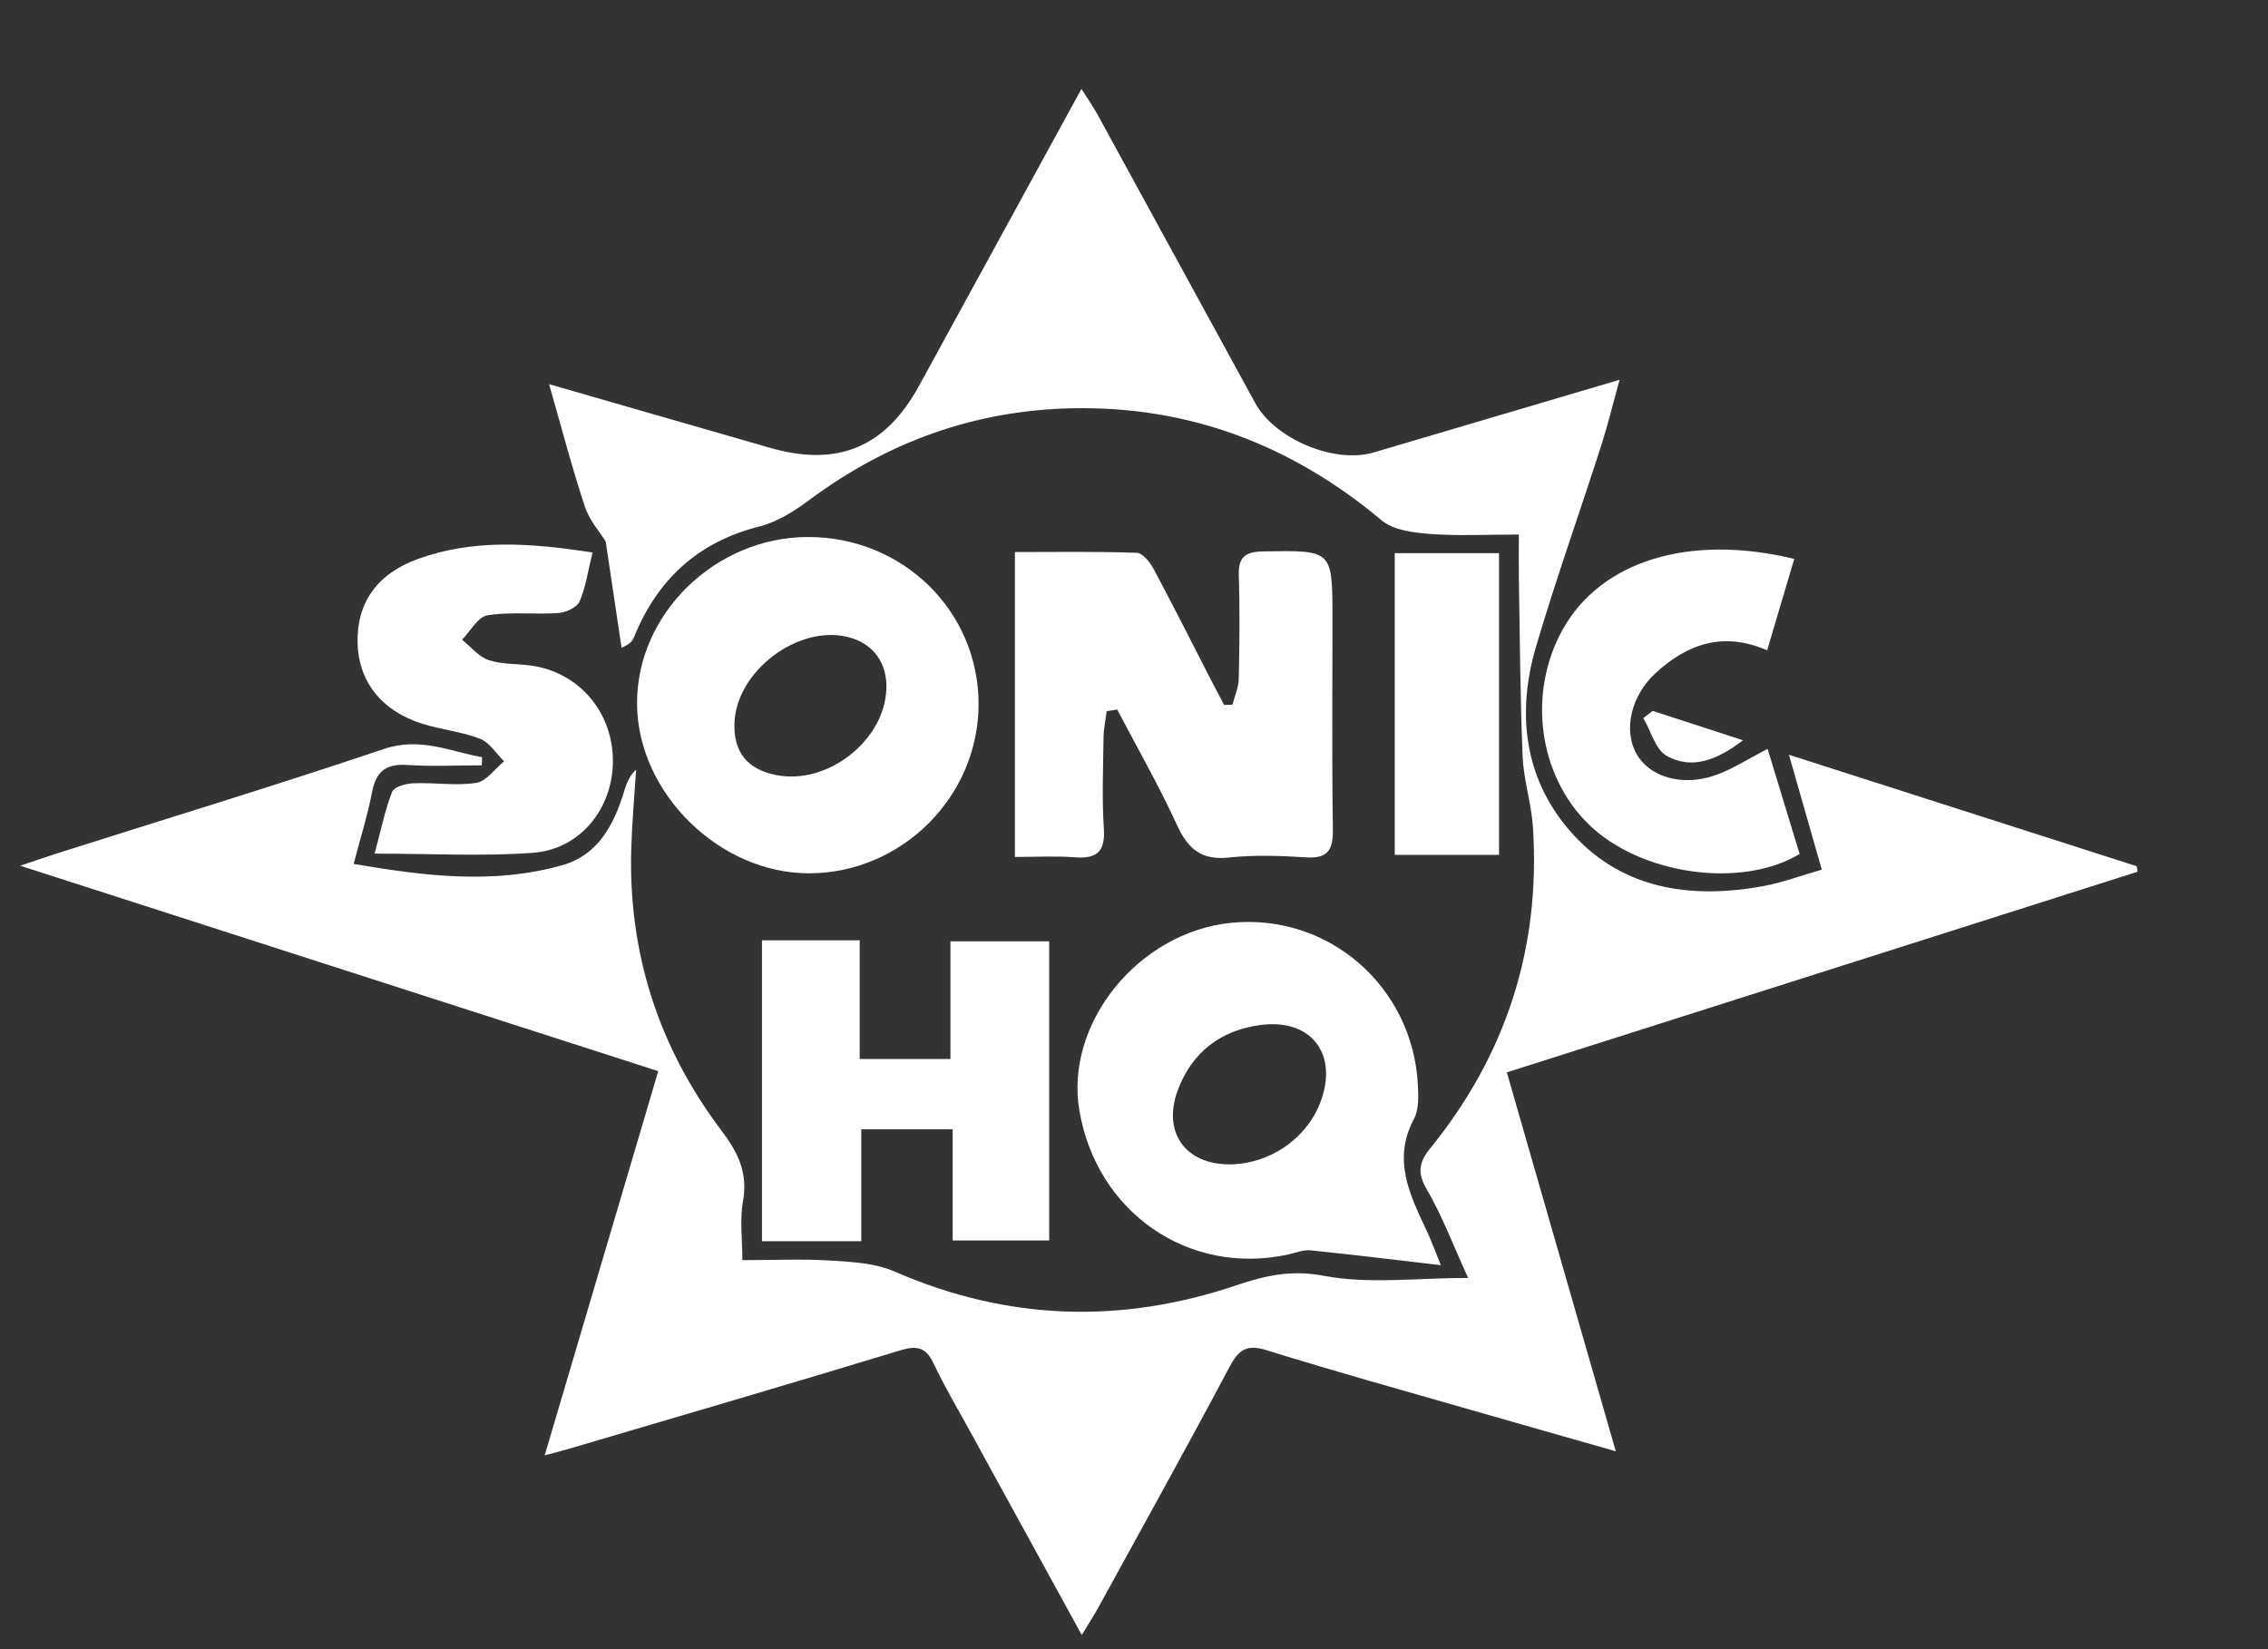 <?xml version="1.0" encoding="UTF-8"?>
<!-- Generator: Adobe Illustrator 16.0.3, SVG Export Plug-In . SVG Version: 6.00 Build 0)  -->
<!DOCTYPE svg PUBLIC "-//W3C//DTD SVG 1.1//EN" "http://www.w3.org/Graphics/SVG/1.1/DTD/svg11.dtd">
<svg version="1.1" id="Layer_1" xmlns="http://www.w3.org/2000/svg" xmlns:xlink="http://www.w3.org/1999/xlink" x="0px" y="0px" width="396px" height="288px" viewBox="0 0 396 288" enable-background="new 0 0 396 288" xml:space="preserve">
<rect x="0" y="0" width="396" height="288" fill="#333333" stroke="none"/>
<g>
	<defs>
		<rect id="SVGID_1_" width="396" height="288"/>
	</defs>
	<clipPath id="SVGID_2_">
		<use xlink:href="#SVGID_1_" overflow="visible"/>
	</clipPath>
	<g clip-path="url(#SVGID_2_)">
		<path fill-rule="evenodd" clip-rule="evenodd" fill="#FFFFFF" d="M256.338,223.17c-2.593-5.672-4.51-10.819-7.24-15.491    c-1.701-2.913-1.281-4.801,0.597-7.112c13.293-16.357,19.326-35.089,17.962-56.117c-0.268-4.121-1.623-8.182-1.796-12.299    c-0.432-10.294-0.479-20.604-0.661-30.908c-0.043-2.452-0.007-4.905-0.007-7.896c-5.566,0-10.536,0.271-15.457-0.103    c-2.906-0.221-6.422-0.639-8.49-2.37c-15.716-13.154-33.591-20.012-54.126-19.574c-16.998,0.363-32.208,5.895-45.843,16.038    c-2.609,1.941-5.588,3.822-8.68,4.601c-10.74,2.704-17.796,9.256-21.899,19.322c-0.245,0.602-0.578,1.167-2.171,1.857    c-0.903-6.054-1.807-12.108-2.769-18.556c-0.953-1.549-2.834-3.655-3.648-6.114c-2.234-6.744-4.021-13.637-6.24-21.357    c12.696,3.656,24.606,7.085,36.515,10.514c0.64,0.185,1.28,0.368,1.919,0.556c11.84,3.461,20.245,0.021,26.152-10.763    c9.348-17.063,18.671-34.139,28.37-51.878c1.161,1.846,2.064,3.129,2.813,4.496c9.192,16.794,18.354,33.604,27.544,50.399    c3.438,6.281,13.855,10.609,20.644,8.605c14.025-4.139,28.046-8.291,42.959-12.701c-1.201,4.336-2.069,7.958-3.207,11.494    c-3.766,11.705-7.9,23.301-11.379,35.09c-3.394,11.501-2.124,22.845,5.777,32.041c8.838,10.287,20.964,12.153,33.836,9.813    c3.376-0.614,6.64-1.847,10.279-2.888c-1.923-6.723-3.691-12.905-5.739-20.063c20.719,6.641,40.72,13.051,60.721,19.462    c0.054,0.32,0.107,0.642,0.161,0.962c-36.508,11.614-73.016,23.229-110.138,35.039c6.302,21.919,12.526,43.564,19.026,66.172    c-8.655-2.471-16.577-4.715-24.489-6.993c-12.154-3.502-24.35-6.873-36.422-10.64c-3.492-1.09-4.894-0.184-6.509,2.856    c-7.5,14.112-15.264,28.084-22.95,42.097c-0.768,1.399-1.648,2.736-2.875,4.761c-6.79-12.378-13.249-24.144-19.697-35.914    c-2.08-3.796-4.302-7.526-6.14-11.438c-1.333-2.836-2.844-3.271-5.85-2.354c-19.421,5.916-38.915,11.595-58.386,17.347    c-0.928,0.273-1.871,0.498-3.698,0.981c6.667-22.559,13.144-44.479,19.824-67.085C78.208,175.231,41.61,163.445,3.533,151.183    c3.11-1.044,4.765-1.627,6.437-2.157c19.032-6.04,38.139-11.856,57.06-18.228c6.332-2.133,11.506,0.423,17.142,1.435    c-0.014,0.475-0.028,0.949-0.042,1.424c-4.344,0-8.704,0.224-13.028-0.068c-3.692-0.248-5.441,1.129-6.135,4.733    c-0.778,4.045-2.027,8-3.215,12.546c12.45,2.137,24.459,3.611,36.433,0.22c6.218-1.762,8.987-7.012,10.766-12.812    c0.414-1.348,0.839-2.691,2.119-3.877c-0.291,4.572-0.709,9.14-0.849,13.717c-0.557,18.312,4.787,34.832,15.799,49.39    c2.892,3.823,4.59,7.39,3.705,12.294c-0.573,3.175-0.108,6.538-0.108,10.263c5.61,0,10.577-0.235,15.509,0.076    c3.731,0.236,7.731,0.455,11.075,1.913c19.694,8.59,39.549,9.224,59.815,2.358c4.854-1.645,9.468-2.694,15.13-1.614    C238.985,224.289,247.325,223.17,256.338,223.17z"/>
		<path fill-rule="evenodd" clip-rule="evenodd" fill="#FFFFFF" d="M193.23,124.203c-0.191,1.525-0.527,3.049-0.547,4.577    c-0.069,5.327-0.292,10.673,0.056,15.979c0.272,4.154-1.406,5.243-5.188,4.949c-3.284-0.255-6.604-0.053-10.345-0.053    c0-17.796,0-35.159,0-53.248c7.092,0,14.195-0.12,21.285,0.132c1.035,0.036,2.322,1.673,2.956,2.856    c3.45,6.45,6.73,12.991,10.075,19.498c0.726,1.41,1.475,2.809,2.212,4.213c0.487-0.018,0.975-0.035,1.462-0.053    c0.382-1.509,1.061-3.012,1.094-4.528c0.13-5.992,0.207-11.993,0.003-17.979c-0.113-3.336,1.177-4.207,4.364-4.256    c11.982-0.184,11.987-0.289,11.995,11.558c0.008,12.321-0.114,24.645,0.073,36.964c0.055,3.607-0.85,5.173-4.724,4.913    c-4.476-0.3-9.026-0.44-13.472,0.031c-4.821,0.513-7.13-1.547-9.039-5.708c-3.15-6.864-6.918-13.446-10.425-20.147    C194.454,124.001,193.842,124.102,193.23,124.203z"/>
		<path fill-rule="evenodd" clip-rule="evenodd" fill="#FFFFFF" d="M251.577,220.946c-8.326-0.97-15.533-1.865-22.757-2.595    c-1.248-0.126-2.574,0.43-3.854,0.713c-17.349,3.827-33.497-7.298-36.507-25.157c-2.565-15.222,10.339-31.149,26.537-32.755    c16.962-1.681,31.701,11.109,32.578,28.37c0.1,1.963,0.177,4.254-0.691,5.883c-3.832,7.183-0.672,13.353,2.275,19.642    C249.84,216.501,250.384,218.02,251.577,220.946z M214.838,203.333c6.762-0.086,13.079-4.343,15.565-10.489    c3.445-8.517-1.266-15.03-10.298-13.847c-6.909,0.904-11.973,4.714-14.454,11.368    C202.897,197.749,207.006,203.433,214.838,203.333z"/>
		<path fill-rule="evenodd" clip-rule="evenodd" fill="#FFFFFF" d="M141.077,93.779c16.551-0.02,29.76,12.9,29.785,29.137    c0.025,16.133-13.35,29.537-29.528,29.594c-15.65,0.055-29.939-13.936-30.102-29.471C111.067,107.298,124.835,93.8,141.077,93.779    z M128.241,126.235c-0.189,5.076,2.194,8.08,7.225,9.104c8.917,1.814,18.894-5.899,19.293-14.919    c0.207-4.658-2.291-8.073-6.711-9.175C139.328,109.073,128.577,117.209,128.241,126.235z"/>
		<path fill-rule="evenodd" clip-rule="evenodd" fill="#FFFFFF" d="M133.042,164.21c5.876,0,11.156,0,17.063,0    c0,6.888,0,13.606,0,20.723c5.506,0,10.391,0,15.846,0c0-6.707,0-13.447,0-20.544c5.952,0,11.357,0,17.237,0    c0,17.223,0,34.558,0,52.239c-5.422,0-10.829,0-16.851,0c0-6.284,0-12.68,0-19.415c-5.506,0-10.411,0-15.958,0    c0,6.371,0,12.769,0,19.541c-6.037,0-11.445,0-17.337,0C133.042,199.334,133.042,181.99,133.042,164.21z"/>
		<path fill-rule="evenodd" clip-rule="evenodd" fill="#FFFFFF" d="M103.454,96.487c-0.79,3.203-1.172,6.024-2.257,8.543    c-0.448,1.041-2.368,1.936-3.68,2.026c-4.13,0.287-8.356-0.258-12.403,0.396c-1.666,0.27-2.97,2.773-4.438,4.262    c1.524,1.225,2.876,2.957,4.615,3.549c2.305,0.784,4.92,0.623,7.39,0.96c8.332,1.135,14.282,8.035,14.333,16.569    c0.05,8.274-5.618,15.509-13.907,16.128c-8.868,0.662-17.823,0.149-27.695,0.149c1.155-4.296,1.816-7.667,3.064-10.804    c0.348-0.873,2.419-1.431,3.726-1.482c3.649-0.144,7.377,0.482,10.94-0.066c1.777-0.274,3.26-2.452,4.876-3.769    c-1.386-1.354-2.544-3.295-4.206-3.938c-3.221-1.248-6.781-1.585-10.098-2.627c-7.12-2.238-11.145-7.423-11.282-14.146    c-0.142-6.97,3.396-12.052,10.576-14.639C82.698,94.106,92.596,94.801,103.454,96.487z"/>
		<path fill-rule="evenodd" clip-rule="evenodd" fill="#FFFFFF" d="M308.55,113.561c-7.727-3.333-13.987-1.093-19.512,4.017    c-4.259,3.938-5.601,9.876-3.354,13.982c2.229,4.075,7.902,5.862,13.737,3.847c3.066-1.06,5.857-2.913,9.207-4.632    c1.889,6.195,3.751,12.311,5.594,18.357c-10.213,6.153-27.777,3.614-36.781-5.123c-8.843-8.58-10.776-22.985-4.576-34.098    c6.624-11.871,21.972-16.78,40.419-12.306C311.729,102.843,310.183,108.055,308.55,113.561z"/>
		<path fill-rule="evenodd" clip-rule="evenodd" fill="#FFFFFF" d="M243.527,96.605c5.995,0,11.892,0,18.208,0    c0,17.544,0,34.93,0,52.678c-6.005,0-11.908,0-18.208,0C243.527,131.787,243.527,114.434,243.527,96.605z"/>
		<path fill-rule="evenodd" clip-rule="evenodd" fill="#FFFFFF" d="M288.56,124.147c5.074,1.65,10.149,3.3,15.769,5.127    c-4.456,3.423-8.841,5.187-13.29,2.746c-1.983-1.088-2.775-4.346-4.109-6.619C287.473,124.983,288.016,124.565,288.56,124.147z"/>
	</g>
</g>
</svg>